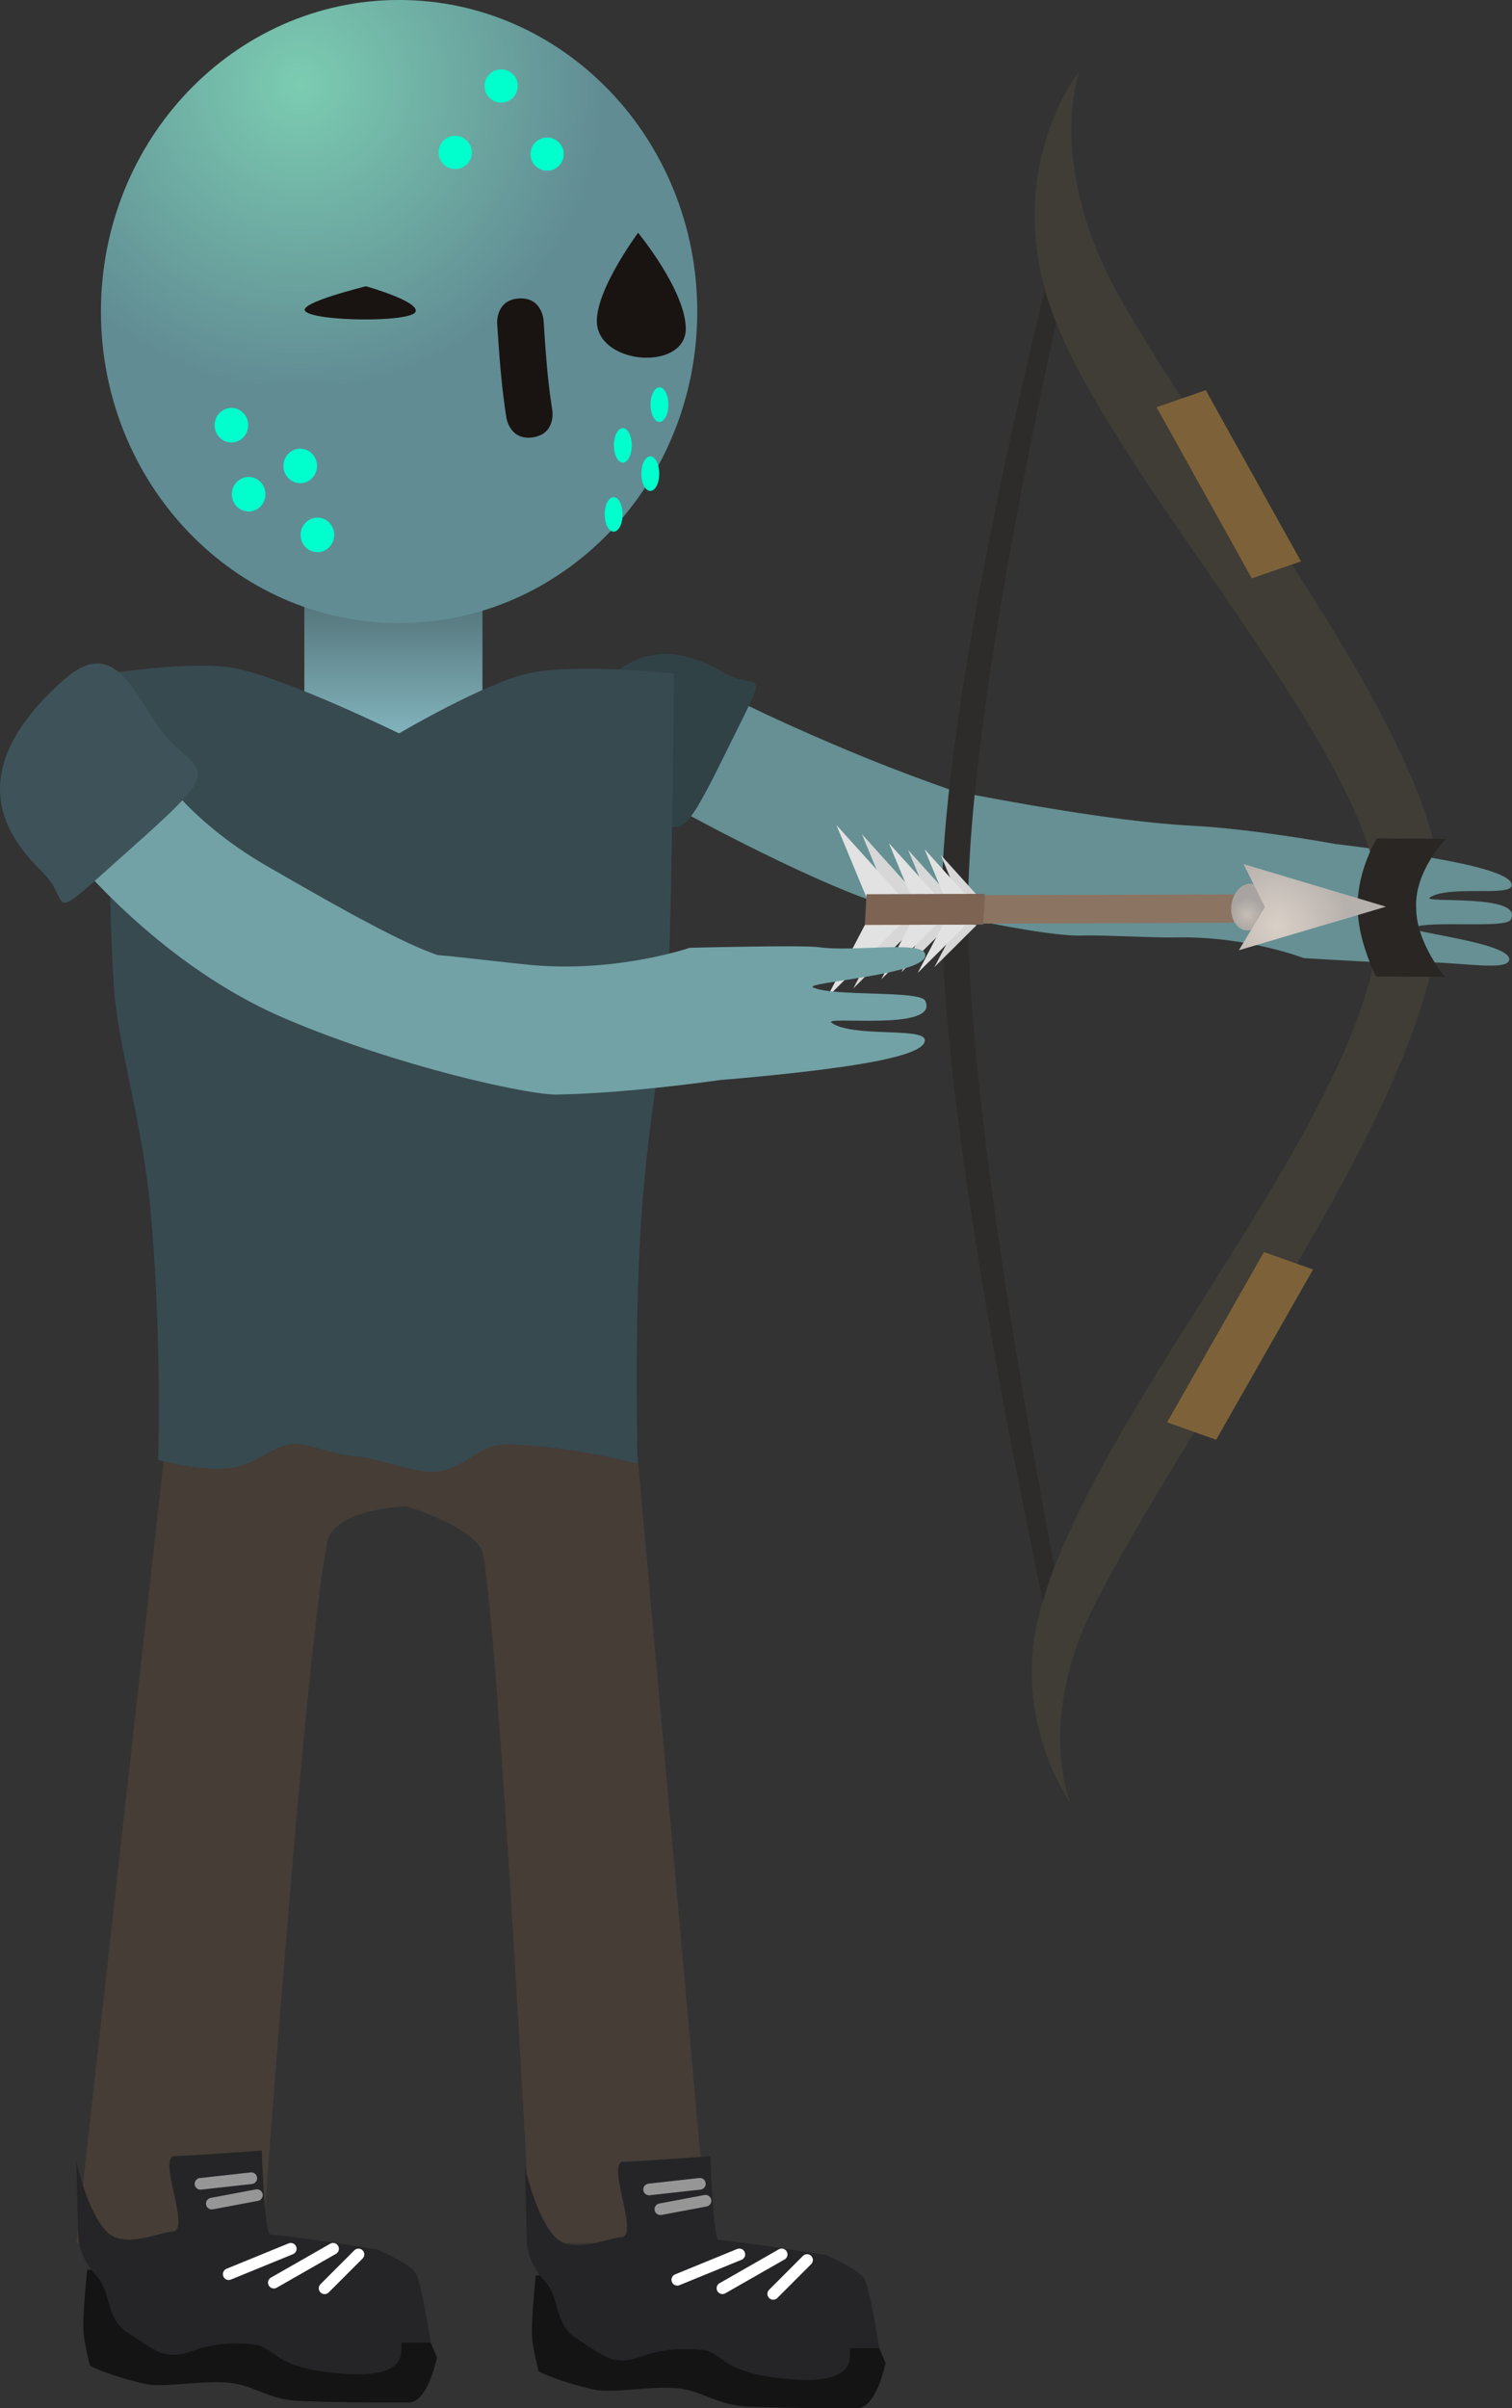 <svg version="1.1" xmlns="http://www.w3.org/2000/svg" xmlns:xlink="http://www.w3.org/1999/xlink" width="64.993" height="103.45" viewBox="0,0,64.993,103.45"><rect x="0" y="0" width="64.993" height="103.45" fill="#333333" stroke="none"/><defs><linearGradient x1="239.748" y1="156.068" x2="239.748" y2="162.919" gradientUnits="userSpaceOnUse" id="color-1"><stop offset="0" stop-color="#4f6d73"/><stop offset="1" stop-color="#86b9c2"/></linearGradient><radialGradient cx="235.712" cy="134.48" r="13.118" gradientUnits="userSpaceOnUse" id="color-2"><stop offset="0" stop-color="#7bccb1"/><stop offset="1" stop-color="#618c94"/></radialGradient><radialGradient cx="276.459" cy="170.181" r="0.745" gradientUnits="userSpaceOnUse" id="color-3"><stop offset="0" stop-color="#c6beb6"/><stop offset="1" stop-color="#a9a4a1"/></radialGradient><radialGradient cx="277.731" cy="170.635" r="3.065" gradientUnits="userSpaceOnUse" id="color-4"><stop offset="0" stop-color="#d9d0c7"/><stop offset="1" stop-color="#b7b1ad"/></radialGradient></defs><g transform="translate(-222.838,-130.877)"><g data-paper-data="{&quot;isPaintingLayer&quot;:true}" fill-rule="nonzero" stroke-linejoin="miter" stroke-miterlimit="10" stroke-dasharray="" stroke-dashoffset="0" style="mix-blend-mode: normal"><g><path d="M226.123,227.236l3.759,-33.71c0,0 6.755,-2.183 9.822,-2.183c3.629,0 0.606,4.244 0.606,4.244c0,0 -3.092,0.088 -3.398,1.524c-0.936,4.391 -2.786,30.125 -2.786,30.125z" fill="#453d36" stroke="#000000" stroke-width="0" stroke-linecap="butt"/><path d="M241.622,232.145c0,0 -0.386,1.94 -1.213,1.94c-0.593,0 -2.644,0.014 -4.704,-0.067c-1.253,-0.049 -1.902,-0.618 -2.836,-0.761c-1.175,-0.18 -2.939,0.22 -3.788,0.029c-1.565,-0.353 -2.375,-0.778 -2.375,-0.778c0,0 -0.269,-1.025 -0.286,-1.586c-0.022,-0.755 0.164,-2.537 0.164,-2.537c0,0 5.934,-0.12 8.249,0.081c1.37,0.119 4.241,0.647 4.241,0.647c0,0 1.46,0.616 1.673,1.043c0.262,0.523 0.873,1.989 0.873,1.989z" data-paper-data="{&quot;index&quot;:null}" fill="#141415" stroke="#000000" stroke-width="0" stroke-linecap="butt"/><path d="M241.351,231.51c0,0 -0.386,0 -1.213,0c-0.248,0 0.702,1.602 -2.618,1.333c-3.136,-0.254 -2.776,-1.188 -3.881,-1.269c-2.309,-0.169 -2.588,0.595 -3.587,0.442c-0.348,-0.053 -0.513,-0.115 -1.785,-0.97c-0.875,-0.589 -0.666,-1.751 -1.265,-2.379c-0.876,-0.917 -0.808,-1.886 -0.808,-1.886l-0.076,-3.048c0,0 0.486,2.207 1.325,3.031c0.751,0.738 2.317,-0.019 2.801,-0.019c0.847,-0 -0.689,-3.268 0.121,-3.25c0.435,0.01 3.723,-0.234 3.723,-0.234c0,0 0.123,3.58 0.356,3.6c1.37,0.119 4.604,0.647 4.604,0.647c0,0 1.46,0.616 1.673,1.043c0.262,0.523 0.631,2.959 0.631,2.959z" data-paper-data="{&quot;index&quot;:null}" fill="#252527" stroke="#000000" stroke-width="0" stroke-linecap="butt"/><path d="M232.669,228.571l2.668,-1.091" data-paper-data="{&quot;index&quot;:null}" fill="none" stroke="#ffffff" stroke-width="0.5" stroke-linecap="round"/><path d="M234.609,228.935l2.546,-1.455" data-paper-data="{&quot;index&quot;:null}" fill="none" stroke="#ffffff" stroke-width="0.5" stroke-linecap="round"/><path d="M238.246,227.723l-1.455,1.455" data-paper-data="{&quot;index&quot;:null}" fill="none" stroke="#ffffff" stroke-width="0.5" stroke-linecap="round"/><path d="M231.456,224.691l2.183,-0.243" data-paper-data="{&quot;index&quot;:null}" fill="none" stroke="#969696" stroke-width="0.5" stroke-linecap="round"/><path d="M233.881,225.176l-1.94,0.364" data-paper-data="{&quot;index&quot;:null}" fill="none" stroke="#969696" stroke-width="0.5" stroke-linecap="round"/></g><g><path d="M239.704,191.343c3.629,0 10.55,2.183 10.55,2.183l3.031,33.71h-7.639c0,0 -1.327,-25.538 -2.038,-29.57c-0.201,-1.143 -3.298,-2.079 -3.298,-2.079c0,0 -3.673,-4.244 -0.606,-4.244z" fill="#453d36" stroke="#000000" stroke-width="0" stroke-linecap="butt"/><path d="M259.693,234.326c-0.593,0 -2.644,0.014 -4.704,-0.067c-1.253,-0.049 -1.902,-0.618 -2.836,-0.761c-1.175,-0.18 -2.939,0.22 -3.788,0.029c-1.565,-0.353 -2.375,-0.778 -2.375,-0.778c0,0 -0.269,-1.025 -0.286,-1.586c-0.022,-0.755 0.164,-2.537 0.164,-2.537c0,0 5.934,-0.12 8.249,0.081c1.37,0.119 4.241,0.647 4.241,0.647c0,0 1.46,0.616 1.673,1.043c0.262,0.523 0.873,1.989 0.873,1.989c0,0 -0.386,1.94 -1.213,1.94z" data-paper-data="{&quot;index&quot;:null}" fill="#141415" stroke="#000000" stroke-width="0" stroke-linecap="butt"/><path d="M259.422,231.751c-0.248,0 0.702,1.602 -2.618,1.333c-3.136,-0.254 -2.776,-1.188 -3.881,-1.269c-2.309,-0.169 -2.588,0.595 -3.587,0.442c-0.348,-0.053 -0.513,-0.115 -1.785,-0.97c-0.875,-0.589 -0.666,-1.751 -1.265,-2.379c-0.876,-0.917 -0.808,-1.886 -0.808,-1.886l-0.076,-3.048c0,0 0.486,2.207 1.325,3.031c0.751,0.738 2.317,-0.019 2.801,-0.019c0.847,-0 -0.689,-3.268 0.121,-3.25c0.435,0.01 3.723,-0.234 3.723,-0.234c0,0 0.123,3.58 0.356,3.6c1.37,0.119 4.604,0.647 4.604,0.647c0,0 1.46,0.616 1.673,1.043c0.262,0.523 0.631,2.959 0.631,2.959c0,0 -0.386,0 -1.213,0z" data-paper-data="{&quot;index&quot;:null}" fill="#252527" stroke="#000000" stroke-width="0" stroke-linecap="butt"/><path d="M254.619,227.721l-2.668,1.091" fill="none" stroke="#ffffff" stroke-width="0.5" stroke-linecap="round"/><path d="M253.892,229.176l2.546,-1.455" fill="none" stroke="#ffffff" stroke-width="0.5" stroke-linecap="round"/><path d="M256.074,229.418l1.455,-1.455" fill="none" stroke="#ffffff" stroke-width="0.5" stroke-linecap="round"/><path d="M250.739,224.932l2.183,-0.243" fill="none" stroke="#969696" stroke-width="0.5" stroke-linecap="round"/><path d="M251.224,225.781l1.94,-0.364" fill="none" stroke="#969696" stroke-width="0.5" stroke-linecap="round"/></g><path d="M287.812,168.934c-0.088,0.46 -2.688,-0.03 -3.506,0.491c-0.433,0.276 4.075,-0.186 3.469,0.962c-0.208,0.394 -3.445,0.013 -4.221,0.34c-0.415,0.175 4.506,0.662 4.14,1.438c-0.217,0.461 -2.711,-0.059 -3.974,0.076c-0.615,0.065 -4.846,-0.207 -4.846,-0.207c0,0 -2.477,-0.963 -5.553,-0.885c-0.74,0.019 -3.146,-0.111 -3.906,-0.083c-1.799,0.066 -5.86,-1.001 -6.963,-0.992c-2.371,0.021 -10.348,-4.371 -10.348,-4.371l1.986,-4.95c0,0 4.59,2.332 9.773,4.11c4.715,0.912 7.946,1.364 10.225,1.486c2.698,0.144 6.125,0.78 6.125,0.78c0,0 2.42,0.281 4.436,0.645c1.814,0.328 3.249,0.716 3.165,1.159z" data-paper-data="{&quot;index&quot;:null}" fill="#669093" stroke="#000000" stroke-width="0" stroke-linecap="butt"/><path d="M247.253,162.507c2.368,-4.855 5.252,-3.57 6.747,-2.709c1.495,0.861 2.073,-0.726 -0.116,3.714c-1.851,3.753 -1.811,3.09 -3.306,2.229c-1.495,-0.861 -4.559,-0.705 -3.325,-3.234z" data-paper-data="{&quot;index&quot;:null}" fill="#314247" stroke="#000000" stroke-width="0" stroke-linecap="butt"/><path d="M235.92,162.919v-6.851h7.656v6.851z" fill="url(#color-1)" stroke="#000000" stroke-width="0" stroke-linecap="butt"/><path d="M229.64,193.591c0,0 0.167,-5.56 -0.353,-10.944c-0.353,-3.658 -1.405,-6.959 -1.562,-9.453c-0.294,-4.681 -0.21,-13.382 -0.21,-13.382c0,0 3.692,-0.585 5.469,-0.219c2.263,0.466 7.007,2.789 7.007,2.789c0,0 3.677,-2.171 5.59,-2.587c2.019,-0.439 6.224,0.017 6.224,0.017c0,0 -0.069,9.217 -0.227,12.656c-0.14,3.043 -0.89,6.368 -1.183,10.873c-0.303,4.643 -0.148,10.422 -0.148,10.422c0,0 -2.757,-0.769 -5.572,-0.838c-1.278,-0.031 -1.791,1.006 -2.999,1.165c-0.965,0.127 -2.636,-0.613 -3.561,-0.65c-0.699,-0.028 -2.044,-0.531 -2.538,-0.535c-0.998,-0.008 -1.616,0.865 -2.773,1.025c-1.345,0.185 -3.164,-0.339 -3.164,-0.339z" fill="#374a50" stroke="#292e32" stroke-width="0" stroke-linecap="butt"/><path d="M252.809,144.26c0,7.392 -5.738,13.384 -12.816,13.384c-7.078,0 -12.816,-5.992 -12.816,-13.384c0,-7.392 5.738,-13.384 12.816,-13.384c7.078,0 12.816,5.992 12.816,13.384z" fill="url(#color-2)" stroke="none" stroke-width="0" stroke-linecap="butt"/><path d="M245.742,149.666c-0.989,0.148 -1.137,-0.841 -1.137,-0.841l-0.045,-0.304c-0.187,-1.253 -0.269,-2.496 -0.352,-3.759c0,0 -0.065,-0.998 0.932,-1.063c0.998,-0.065 1.063,0.932 1.063,0.932c0.079,1.208 0.154,2.397 0.334,3.594l0.045,0.304c0,0 0.148,0.989 -0.841,1.137z" fill="#191412" stroke="none" stroke-width="0.5" stroke-linecap="butt"/><path d="M248.534,145.001c-0.36,-1.311 1.733,-4.124 1.733,-4.124c0,0 2.022,2.454 2.049,4.096c0.029,1.746 -3.341,1.632 -3.782,0.028z" fill="#191412" stroke="none" stroke-width="0.5" stroke-linecap="butt"/><path d="M235.952,144.238c-0.267,-0.365 2.621,-1.063 2.621,-1.063c0,0 2.336,0.66 2.124,1.1c-0.226,0.469 -4.417,0.409 -4.744,-0.038z" data-paper-data="{&quot;index&quot;:null}" fill="#191412" stroke="none" stroke-width="0.5" stroke-linecap="butt"/><path d="M235.76,153.857c0,-0.41 0.323,-0.742 0.722,-0.742c0.399,0 0.722,0.332 0.722,0.742c0,0.41 -0.323,0.742 -0.722,0.742c-0.399,0 -0.722,-0.332 -0.722,-0.742z" fill="#00ffcc" stroke="none" stroke-width="0.5" stroke-linecap="butt"/><path d="M235.021,150.892c0,-0.41 0.323,-0.742 0.722,-0.742c0.399,0 0.722,0.332 0.722,0.742c0,0.41 -0.323,0.742 -0.722,0.742c-0.399,0 -0.722,-0.332 -0.722,-0.742z" fill="#00ffcc" stroke="none" stroke-width="0.5" stroke-linecap="butt"/><path d="M232.803,152.108c0,-0.41 0.323,-0.742 0.722,-0.742c0.399,0 0.722,0.332 0.722,0.742c0,0.41 -0.323,0.742 -0.722,0.742c-0.399,0 -0.722,-0.332 -0.722,-0.742z" fill="#00ffcc" stroke="none" stroke-width="0.5" stroke-linecap="butt"/><path d="M232.064,149.143c0,-0.41 0.323,-0.742 0.722,-0.742c0.399,0 0.722,0.332 0.722,0.742c0,0.41 -0.323,0.742 -0.722,0.742c-0.399,0 -0.722,-0.332 -0.722,-0.742z" fill="#00ffcc" stroke="none" stroke-width="0.5" stroke-linecap="butt"/><path d="M249.216,153.716c-0.212,0 -0.384,-0.332 -0.384,-0.742c0,-0.41 0.172,-0.742 0.384,-0.742c0.212,0 0.384,0.332 0.384,0.742c0,0.41 -0.172,0.742 -0.384,0.742z" fill="#00ffcc" stroke="none" stroke-width="0.5" stroke-linecap="butt"/><path d="M249.61,150.751c-0.212,0 -0.384,-0.332 -0.384,-0.742c0,-0.41 0.172,-0.742 0.384,-0.742c0.212,0 0.384,0.332 0.384,0.742c0,0.41 -0.172,0.742 -0.384,0.742z" fill="#00ffcc" stroke="none" stroke-width="0.5" stroke-linecap="butt"/><path d="M250.791,151.967c-0.212,0 -0.384,-0.332 -0.384,-0.742c0,-0.41 0.172,-0.742 0.384,-0.742c0.212,0 0.384,0.332 0.384,0.742c0,0.41 -0.172,0.742 -0.384,0.742z" fill="#00ffcc" stroke="none" stroke-width="0.5" stroke-linecap="butt"/><path d="M251.185,149.002c-0.212,0 -0.384,-0.332 -0.384,-0.742c0,-0.41 0.172,-0.742 0.384,-0.742c0.212,0 0.384,0.332 0.384,0.742c0,0.41 -0.172,0.742 -0.384,0.742z" fill="#00ffcc" stroke="none" stroke-width="0.5" stroke-linecap="butt"/><path d="M241.691,137.425c0,-0.395 0.32,-0.714 0.714,-0.714c0.395,0 0.714,0.32 0.714,0.714c0,0.395 -0.32,0.714 -0.714,0.714c-0.395,0 -0.714,-0.32 -0.714,-0.714z" fill="#00ffcc" stroke="none" stroke-width="0.5" stroke-linecap="butt"/><path d="M243.667,134.572c0,-0.395 0.32,-0.714 0.714,-0.714c0.395,0 0.714,0.32 0.714,0.714c0,0.395 -0.32,0.714 -0.714,0.714c-0.395,0 -0.714,-0.32 -0.714,-0.714z" fill="#00ffcc" stroke="none" stroke-width="0.5" stroke-linecap="butt"/><path d="M245.642,137.498c0,-0.395 0.32,-0.714 0.714,-0.714c0.395,0 0.714,0.32 0.714,0.714c0,0.395 -0.32,0.714 -0.714,0.714c-0.395,0 -0.714,-0.32 -0.714,-0.714z" fill="#00ffcc" stroke="none" stroke-width="0.5" stroke-linecap="butt"/><path d="M268.048,201.42c0,0 -4.787,-21.361 -4.735,-31.689c0.049,-9.8 5.038,-28.777 5.038,-28.777l0.751,0.004c0,0 -4.605,19.009 -4.654,28.901c-0.051,10.25 4.351,31.565 4.351,31.565z" fill="#2e2c2a" stroke="none" stroke-width="0" stroke-linecap="butt"/><path d="M269.24,133.939c0,0 -1.536,3.998 1.839,9.903c3.79,6.633 11.559,16.332 13.339,23.019c0.242,0.908 -1.56,2.339 -1.564,3.121c-0.005,1.008 1.774,1.506 1.5,2.635c-1.984,8.171 -10.288,19.115 -14.4,27.073c-2.647,5.122 -1.087,8.669 -1.087,8.669c0,0 -2.627,-3.602 -1.306,-8.351c2.554,-9.182 14.558,-21.639 14.6,-30.04c0.033,-6.687 -12,-18.898 -14.289,-26.243c-1.825,-5.855 1.367,-9.786 1.367,-9.786z" fill="#403c36" stroke="none" stroke-width="0" stroke-linecap="butt"/><path d="M273.005,191.976l4.165,-7.314l2.108,0.751l-4.165,7.314z" fill="#7d6239" stroke="none" stroke-width="0" stroke-linecap="butt"/><path d="M274.668,147.639l4.092,7.354l-2.115,0.73l-4.092,-7.354z" data-paper-data="{&quot;index&quot;:null}" fill="#7d6239" stroke="none" stroke-width="0" stroke-linecap="butt"/><path d="M281.997,172.825c0,0 -0.81,-1.511 -0.804,-3.035c0.007,-1.588 0.834,-2.896 0.834,-2.896l2.949,0.015c0,0 -1.351,1.434 -1.265,2.961c-0.006,1.498 1.236,2.97 1.236,2.97z" fill="#292623" stroke="none" stroke-width="0" stroke-linecap="butt"/><g stroke="none" stroke-width="0" stroke-linecap="butt"><path d="M275.935,169.298l-0.066,1.219l-15.217,0.049l0.066,-1.219z" fill="#8c7463"/><path d="M276.463,170.851c-0.417,0.001 -0.732,-0.448 -0.701,-1.003c0.03,-0.555 0.393,-1.007 0.811,-1.008c0.417,-0.001 0.732,0.448 0.701,1.003c-0.03,0.555 -0.393,1.007 -0.811,1.008z" fill="url(#color-3)"/><path d="M282.414,169.827l-6.324,1.87l1.119,-1.854l-0.918,-1.847z" fill="url(#color-4)"/><path d="M262.446,169.546l-1.307,0.179l-1.255,-3.017z" fill="#d7d7d7"/><path d="M261.663,169.501l-1.466,0.2l-1.407,-3.383z" fill="#e2e2e2"/><path d="M263.808,169.531l-0.988,0.135l-0.949,-2.28z" fill="#d7d7d7"/><path d="M263.217,169.498l-1.108,0.151l-1.064,-2.556z" fill="#e2e2e2"/><path d="M264.896,169.399l-0.828,0.113l-0.795,-1.911z" fill="#d7d7d7"/><path d="M264.4,169.371l-0.929,0.127l-0.892,-2.143z" fill="#e2e2e2"/><path d="M259.516,173.339l1.583,-3.026l1.288,0.17z" fill="#d7d7d7"/><path d="M258.381,173.734l1.775,-3.393l1.445,0.191z" fill="#e2e2e2"/><path d="M261.579,172.647l1.197,-2.287l0.974,0.129z" fill="#d7d7d7"/><path d="M260.72,172.946l1.342,-2.564l1.092,0.144z" fill="#e2e2e2"/><path d="M263.003,172.423l1.003,-1.917l0.816,0.108z" fill="#d7d7d7"/><path d="M262.284,172.674l1.125,-2.15l0.915,0.121z" fill="#e2e2e2"/><path d="M265.177,169.275l-0.072,1.32l-5.092,0.016l0.072,-1.32z" fill="#7c6352"/></g><path d="M258.911,176.725c-2.326,0.33 -5.111,0.546 -5.111,0.546c0,0 -3.955,0.579 -7.052,0.626c-1.181,0.018 -6.802,-1.191 -11.68,-3.276c-5.93,-2.535 -9.841,-7.855 -9.841,-7.855l4.219,-3.049c0,0 1.356,2.335 4.853,4.357c3.566,2.062 5.862,3.316 7.342,3.83c0.87,0.065 3.592,0.406 4.439,0.46c3.521,0.224 6.402,-0.771 6.402,-0.771c0,0 4.86,-0.127 5.562,-0.025c1.441,0.209 4.321,-0.277 4.55,0.26c0.386,0.905 -5.275,1.248 -4.807,1.467c0.875,0.408 4.601,0.113 4.822,0.574c0.645,1.342 -4.501,0.616 -4.017,0.951c0.914,0.632 3.915,0.185 3.996,0.716c0.078,0.511 -1.584,0.893 -3.677,1.19z" data-paper-data="{&quot;index&quot;:null}" fill="#72a2a6" stroke="#000000" stroke-width="0" stroke-linecap="butt"/><path d="M230.193,162.752c1.407,1.39 2.128,1.144 -1.456,4.334c-4.241,3.774 -2.663,2.651 -4.07,1.26c-1.407,-1.39 -3.707,-4.187 0.938,-8.284c2.419,-2.134 3.181,1.3 4.588,2.691z" fill="#3e5359" stroke="#000000" stroke-width="0" stroke-linecap="butt"/></g></g></svg>